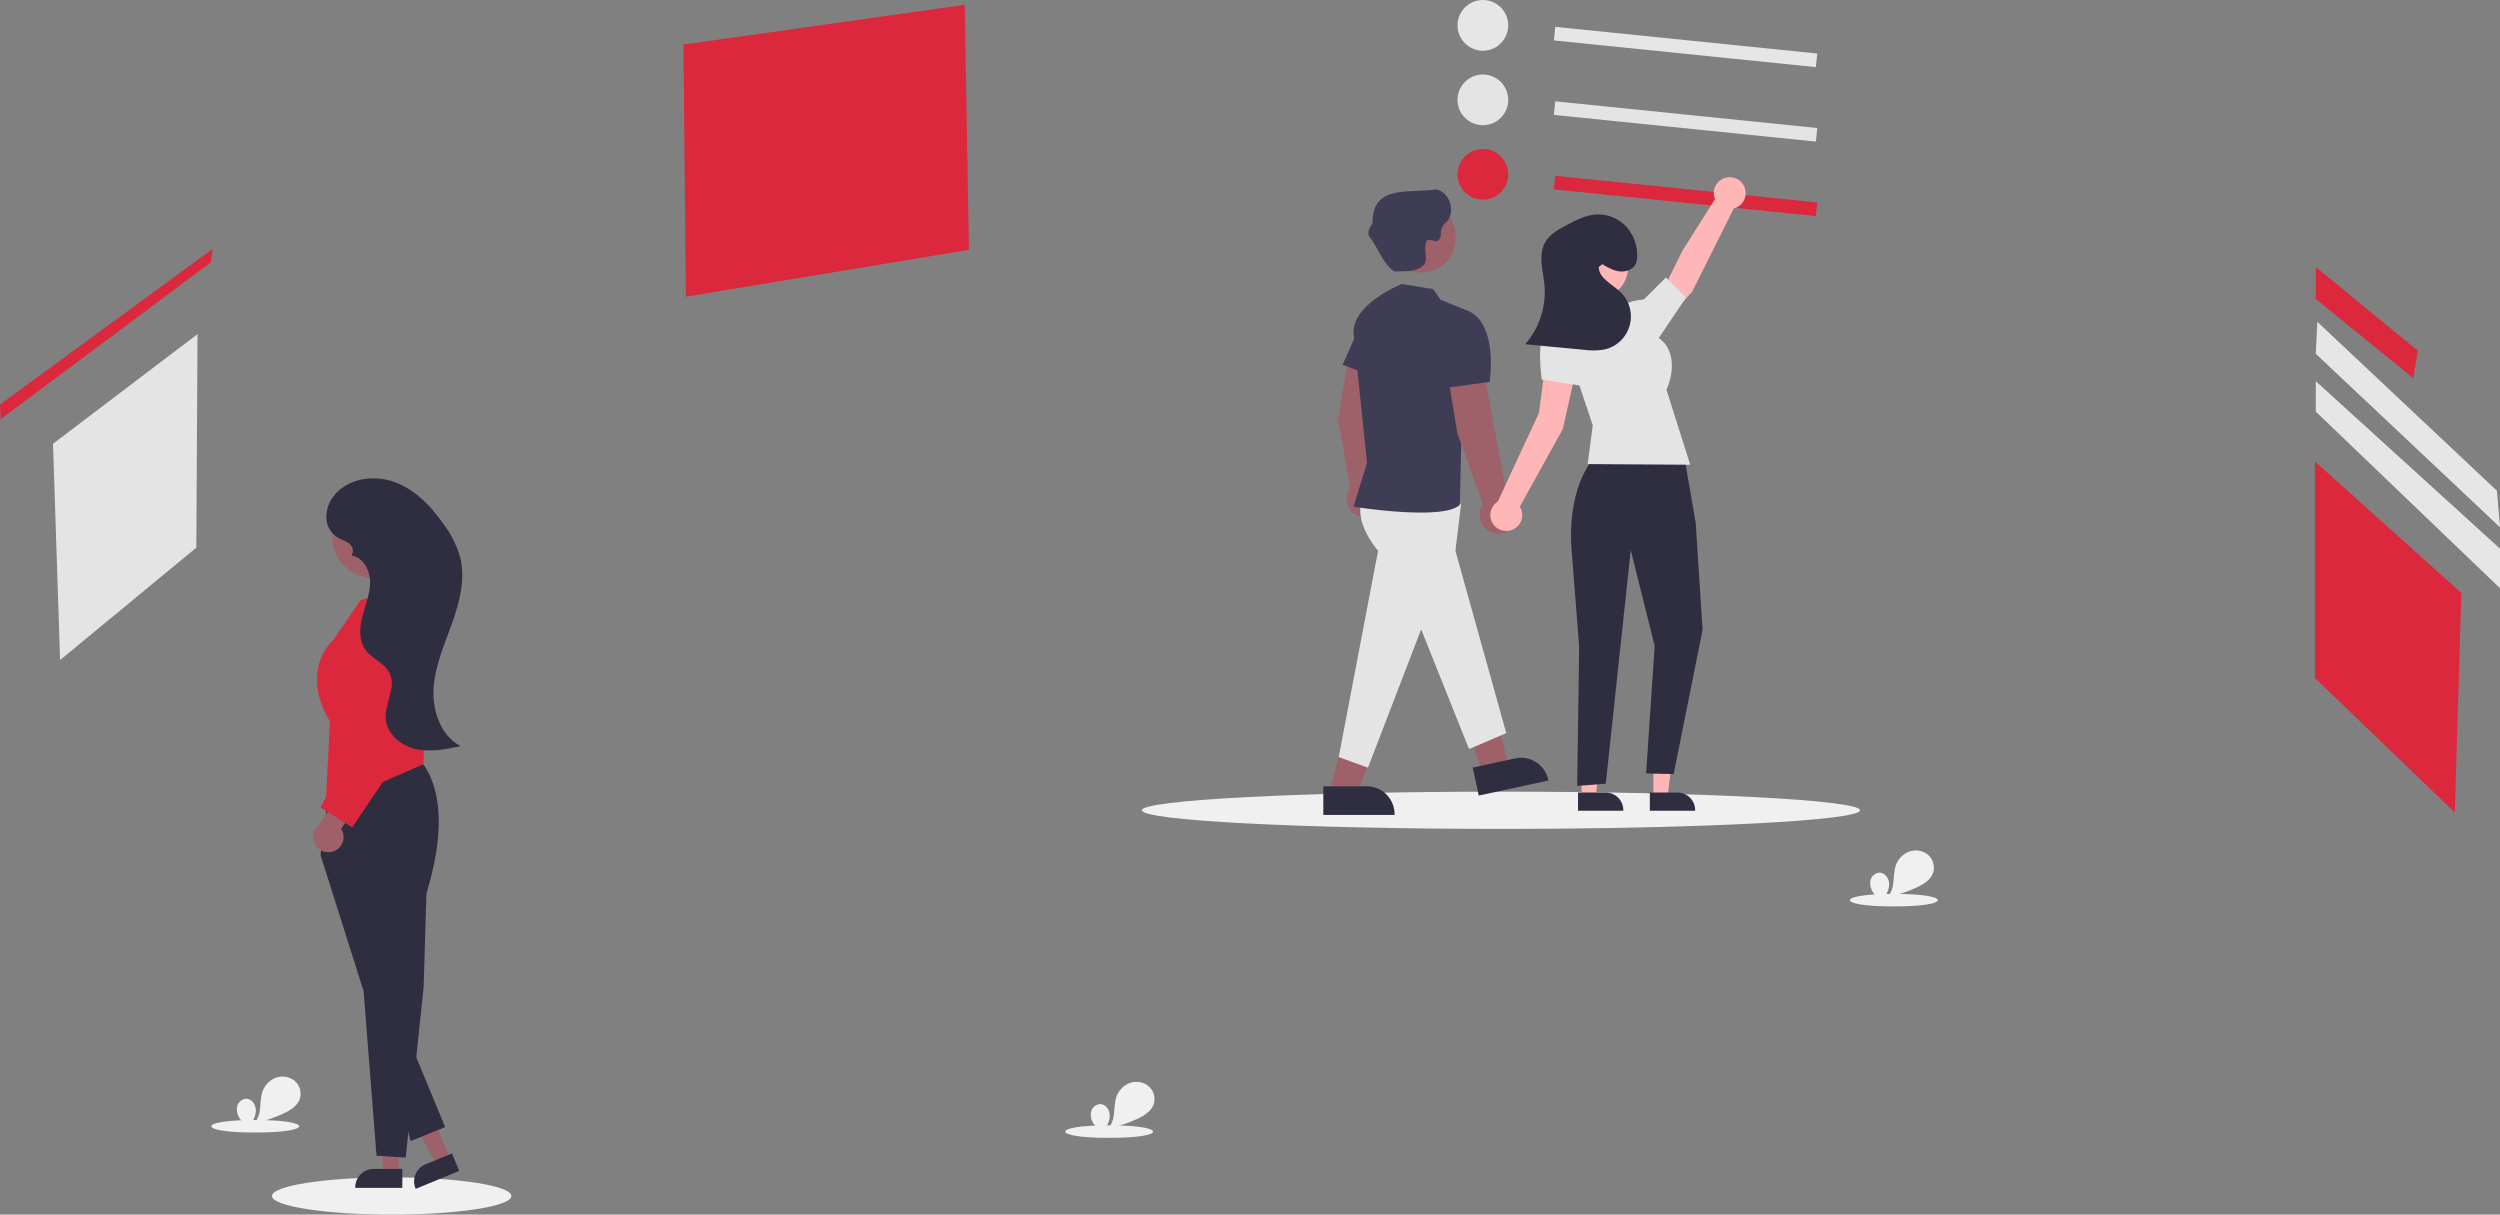 <svg width="671" height="326" viewBox="0 0 671 326" fill="none" xmlns="http://www.w3.org/2000/svg">
<rect x="0" y="0" width="671" height="326" fill="#808080" stroke="none"/>
<g clip-path="url(#clip0_1167_210609)">
<path d="M402.859 222.474C456.091 222.474 499.245 220.237 499.245 217.476C499.245 214.716 456.091 212.479 402.859 212.479C349.626 212.479 306.472 214.716 306.472 217.476C306.472 220.237 349.626 222.474 402.859 222.474Z" fill="#F0F0F0"/>
<path d="M105.132 326C122.876 326 137.261 323.762 137.261 321.002C137.261 318.242 122.876 316.004 105.132 316.004C87.388 316.004 73.003 318.242 73.003 321.002C73.003 323.762 87.388 326 105.132 326Z" fill="#F0F0F0"/>
<path d="M417.435 7.207L417.063 10.853L487.381 18.015L487.753 14.368L417.435 7.207Z" fill="#E6E6E6"/>
<path d="M398.003 13.613C401.762 13.613 404.81 10.566 404.81 6.807C404.81 3.048 401.762 0 398.003 0C394.244 0 391.197 3.048 391.197 6.807C391.197 10.566 394.244 13.613 398.003 13.613Z" fill="#E6E6E6"/>
<path d="M417.435 27.198L417.063 30.844L487.381 38.006L487.753 34.36L417.435 27.198Z" fill="#E4E4E4"/>
<path d="M398.003 33.604C401.762 33.604 404.81 30.557 404.81 26.798C404.81 23.039 401.762 19.992 398.003 19.992C394.244 19.992 391.197 23.039 391.197 26.798C391.197 30.557 394.244 33.604 398.003 33.604Z" fill="#E4E4E4"/>
<path d="M417.435 47.189L417.063 50.835L487.381 57.997L487.753 54.351L417.435 47.189Z" fill="#DB283D"/>
<path d="M398.003 53.596C401.762 53.596 404.81 50.548 404.81 46.789C404.81 43.03 401.762 39.983 398.003 39.983C394.244 39.983 391.197 43.03 391.197 46.789C391.197 50.548 394.244 53.596 398.003 53.596Z" fill="#DB283D"/>
<path d="M14.225 119.111L53.012 89.676L52.695 146.988L16.128 177.154L14.225 119.111Z" fill="#E4E4E4"/>
<path d="M183.436 11.956L258.93 1.292L260.064 67.046L184.1 79.625L183.436 11.956Z" fill="#DB283D"/>
<path d="M621.334 123.868V181.987L658.87 218.062L660.622 159.146L621.334 123.868Z" fill="#DB283D"/>
<path d="M621.558 71.666V80.241L647.71 101.489L648.939 94.135L621.558 71.666Z" fill="#DB283D"/>
<path d="M621.972 86.374L621.558 94.956L671 141.528L670.186 131.725L621.972 86.374Z" fill="#E6E6E6"/>
<path d="M621.558 102.31V110.478L671 157.878V147.255L621.558 102.31Z" fill="#E6E6E6"/>
<path d="M106.988 315.026H103.071L101.207 299.913H106.989L106.988 315.026Z" fill="#9E616A"/>
<path d="M107.987 318.824L95.354 318.823V318.663C95.354 317.359 95.872 316.109 96.794 315.186C97.716 314.264 98.967 313.746 100.271 313.746L107.988 313.746L107.987 318.824Z" fill="#2F2E41"/>
<path d="M120.882 311.141L117.26 312.635L109.772 299.378L115.117 297.171L120.882 311.141Z" fill="#9E616A"/>
<path d="M123.255 314.27L111.577 319.09L111.516 318.942C111.018 317.737 111.02 316.383 111.521 315.179C112.021 313.975 112.98 313.019 114.185 312.521L121.318 309.577L123.255 314.27Z" fill="#2F2E41"/>
<path d="M109.569 201.374C109.569 201.374 124.107 208.263 114.448 239.822L113.713 264.79L108.895 310.689L101.055 310.19L97.588 266.004L86.032 229.508L88.325 211.881L109.569 201.374Z" fill="#2F2E41"/>
<path d="M87.382 216.538L88.564 193.624C80.525 180.123 88.765 172.41 89.434 171.818L96.801 161.061L103.246 159.292C104.512 158.944 105.841 158.895 107.129 159.148C108.417 159.4 109.629 159.948 110.67 160.748C111.711 161.548 112.552 162.578 113.127 163.758C113.703 164.937 113.997 166.234 113.987 167.547L113.698 205.093L87.382 216.538Z" fill="#DB283D"/>
<path d="M102.087 272.677L110.188 306.278L119.472 302.505L106.891 272.092L102.087 272.677Z" fill="#2F2E41"/>
<path d="M89.734 228.424C90.283 228.191 90.774 227.841 91.173 227.398C91.572 226.955 91.869 226.43 92.043 225.86C92.217 225.29 92.264 224.689 92.181 224.099C92.097 223.509 91.885 222.944 91.56 222.445L99.774 210.812L92.931 210.42L85.652 221.381C84.849 221.983 84.295 222.858 84.095 223.841C83.894 224.825 84.062 225.847 84.565 226.715C85.068 227.583 85.872 228.237 86.825 228.552C87.778 228.867 88.813 228.821 89.734 228.424Z" fill="#9E616A"/>
<path d="M92.585 172.299L96.176 197.634L86.032 216.737L94.52 222.051L109.144 200.431L103.021 169.799L92.585 172.299Z" fill="#DB283D"/>
<path d="M100.033 155.084C106.019 155.084 110.871 150.232 110.871 144.246C110.871 138.261 106.019 133.408 100.033 133.408C94.047 133.408 89.195 138.261 89.195 144.246C89.195 150.232 94.047 155.084 100.033 155.084Z" fill="#9E616A"/>
<path d="M116.375 184.661C116.78 178.597 119.318 172.918 121.365 167.196C123.411 161.474 125 155.247 123.453 149.37C122.548 146.341 121.126 143.491 119.25 140.947C115.865 136.037 111.548 131.472 105.955 129.403C100.362 127.334 93.313 128.365 89.633 133.058C88.284 134.71 87.557 136.783 87.58 138.916C87.606 139.975 87.888 141.012 88.404 141.938C88.92 142.864 89.653 143.65 90.541 144.229C91.562 144.847 92.777 145.138 93.707 145.887C94.638 146.636 95.147 148.159 94.3 149.002L94.638 149.169C97.669 149.822 99.361 153.258 99.335 156.358C99.309 159.459 98.048 162.395 97.268 165.396C96.487 168.397 96.259 171.838 98.061 174.362C99.853 176.87 103.316 177.974 104.623 180.766C106.408 184.575 103.174 188.936 103.562 193.125C103.935 197.147 107.704 200.184 111.648 201.051C115.593 201.918 119.69 201.097 123.645 200.278C118.263 197.455 115.97 190.724 116.375 184.661Z" fill="#2F2E41"/>
<path d="M367.406 129.038L367.935 111.429L365.584 95.053L362.067 95.291L359.107 112.522L362.414 130.997C361.777 131.87 361.441 132.927 361.455 134.008C361.47 135.089 361.835 136.136 362.496 136.992C363.156 137.848 364.077 138.466 365.119 138.754C366.161 139.042 367.268 138.984 368.274 138.589C369.281 138.194 370.132 137.483 370.699 136.564C371.267 135.644 371.521 134.564 371.423 133.488C371.326 132.411 370.881 131.395 370.156 130.593C369.432 129.79 368.467 129.245 367.406 129.038Z" fill="#9E616A"/>
<path d="M366.961 170.354L357.102 212.091L364.53 212.619L378.767 172.224L366.961 170.354Z" fill="#9E616A"/>
<path d="M384.535 167.611L398.14 208.281L404.732 204.816L394.291 163.929L384.535 167.611Z" fill="#9E616A"/>
<path d="M366.448 132.582C366.448 132.582 361.724 137.806 369.876 147.833L359.307 203.197L367.16 206.053L381.44 168.926L394.291 201.055L404.287 196.771L390.633 147.833L392.149 135.37L388.374 131.881L366.448 132.582Z" fill="#E4E4E4"/>
<path d="M376.258 76.221C376.258 76.221 361.963 81.822 363.391 90.389L366.908 124.257L363.291 136.002C363.291 136.002 387.412 139.876 391.823 135.481L392.664 98.243L394.244 83.524L386.604 80.434L384.697 77.606L376.258 76.221Z" fill="#3F3D56"/>
<path d="M365.585 86.142L360.371 97.88L368.122 100.882L365.585 86.142Z" fill="#3F3D56"/>
<path d="M404.663 133.913L398.376 100.353L388.375 99.518L391.193 116.365L398.004 135.427C397.441 136.257 397.141 137.238 397.143 138.241C397.145 139.244 397.449 140.224 398.015 141.052C398.581 141.88 399.383 142.519 400.317 142.886C401.251 143.252 402.273 143.329 403.251 143.107C404.23 142.884 405.118 142.373 405.802 141.639C406.486 140.905 406.933 139.982 407.085 138.99C407.237 137.998 407.088 136.984 406.656 136.079C406.224 135.173 405.529 134.418 404.663 133.913Z" fill="#9E616A"/>
<path d="M382.87 87.626L388.638 104.002L399.804 102.527C399.804 102.527 402.25 87.369 394.244 83.524L382.87 87.626Z" fill="#3F3D56"/>
<path d="M390.703 63.729C390.412 77.748 368.819 75.354 371.68 61.581C373.883 50.621 390.998 52.569 390.703 63.729Z" fill="#9E616A"/>
<path d="M385.441 50.835C378.671 51.989 368.186 49.275 368.392 59.874C367.698 60.912 366.935 62.049 367.428 63.351C369.816 66.263 371.064 70.773 374.181 72.819C376.959 72.798 380.586 73.186 382.45 70.762C383.241 68.775 381.841 66.351 383.035 64.486C384.601 63.986 386.129 65.991 386.74 63.136C386.655 62.443 386.757 61.74 387.038 61.101C387.318 60.461 387.765 59.909 388.333 59.503C390.784 56.695 389.114 51.522 385.441 50.835Z" fill="#3F3D56"/>
<path d="M355.179 211.051L366.853 211.051C368.826 211.051 370.719 211.835 372.114 213.23C373.509 214.625 374.293 216.517 374.293 218.49V218.732L355.179 218.733L355.179 211.051Z" fill="#2F2E41"/>
<path d="M395.28 206.012L406.692 203.551C408.621 203.135 410.636 203.503 412.294 204.572C413.952 205.642 415.117 207.327 415.533 209.255L415.584 209.492L396.9 213.521L395.28 206.012Z" fill="#2F2E41"/>
<path d="M443.78 213.947H447.551L449.346 199.399H443.779L443.78 213.947Z" fill="#FFB6B6"/>
<path d="M442.817 212.715L450.245 212.715C451.5 212.715 452.705 213.214 453.592 214.101C454.48 214.989 454.979 216.193 454.979 217.448V217.602L442.818 217.603L442.817 212.715Z" fill="#2F2E41"/>
<path d="M424.502 213.947H428.274L430.068 199.399H424.501L424.502 213.947Z" fill="#FFB6B6"/>
<path d="M423.54 212.715L430.968 212.715C432.223 212.715 433.427 213.214 434.315 214.101C435.203 214.989 435.701 216.193 435.701 217.448V217.602L423.54 217.603L423.54 212.715Z" fill="#2F2E41"/>
<path d="M468.544 51.835C468.544 51.202 468.404 50.577 468.134 50.004C467.864 49.432 467.47 48.926 466.981 48.524C466.492 48.122 465.92 47.834 465.306 47.679C464.693 47.524 464.052 47.508 463.431 47.63C462.81 47.753 462.224 48.012 461.715 48.388C461.206 48.764 460.786 49.248 460.487 49.806C460.187 50.364 460.015 50.981 459.982 51.613C459.95 52.245 460.058 52.877 460.298 53.462L451.631 67.175L446.235 78.049L450.688 82.001L454.115 78.394L465.321 55.981C466.243 55.746 467.059 55.211 467.643 54.46C468.227 53.709 468.544 52.786 468.544 51.835Z" fill="#FFB6B6"/>
<path d="M423.564 96.815L415.068 95.499L413.044 110.869L402.017 134.597C401.298 135.045 400.728 135.697 400.379 136.469C400.03 137.241 399.918 138.1 400.056 138.936C400.195 139.772 400.578 140.548 401.158 141.166C401.738 141.784 402.488 142.217 403.313 142.409C404.139 142.601 405.003 142.544 405.796 142.245C406.589 141.946 407.275 141.419 407.769 140.73C408.262 140.041 408.541 139.221 408.568 138.374C408.596 137.527 408.372 136.691 407.924 135.971L419.453 115.153L423.564 96.815Z" fill="#FFB6B6"/>
<path d="M428.272 122.42C428.272 122.42 420.801 129.328 421.75 146.7L423.843 173.535L423.316 210.944L430.989 210.341L437.693 147.65L444.119 173.353L441.812 207.592L449.204 207.763L456.971 169.069L455.13 140.386L452.037 122.42H428.272Z" fill="#2F2E41"/>
<path d="M436.265 81.964L418.416 86.962L427.492 114.155L426.135 124.557L453.657 124.735L447.283 104.629C447.283 104.629 450.86 97.273 446.775 92.118L436.265 81.964Z" fill="#E4E4E4"/>
<path d="M434.123 86.248L436.265 81.964C436.265 81.964 436.196 80.888 441.228 80.355L447.133 74.486L452.538 79.873L443.405 93.388L434.123 86.248Z" fill="#E4E4E4"/>
<path d="M425.555 90.532C425.555 90.532 419.13 83.392 415.56 86.962C411.99 90.532 413.82 101.883 413.82 101.883L424.939 103.609L425.555 90.532Z" fill="#E4E4E4"/>
<path d="M428.815 63.087C439.758 63.136 439.757 79.775 428.815 79.823C417.872 79.774 417.873 63.135 428.815 63.087Z" fill="#FFB6B6"/>
<path d="M430.033 70.902C431.513 71.773 433.05 72.664 434.756 72.851C436.462 73.037 438.394 72.319 439.079 70.745C439.293 70.2 439.407 69.62 439.414 69.034C439.565 66.044 438.53 63.116 436.535 60.884C435.534 59.79 434.309 58.925 432.943 58.347C431.577 57.769 430.103 57.493 428.62 57.537C425.793 57.66 423.18 58.999 420.671 60.308C418.363 61.512 415.927 62.839 414.673 65.12C412.815 68.5 414.17 72.638 414.53 76.478C414.784 79.341 414.457 82.225 413.571 84.96C412.685 87.694 411.257 90.222 409.372 92.392L424.942 93.867C426.828 94.145 428.746 94.126 430.627 93.809C432.229 93.451 433.705 92.666 434.896 91.537C436.088 90.407 436.952 88.976 437.395 87.395C437.838 85.814 437.845 84.142 437.414 82.558C436.983 80.973 436.131 79.535 434.948 78.396C432.738 76.269 429.184 74.762 429.096 71.696" fill="#2F2E41"/>
<path d="M0 108.577L57.033 66.826L56.582 70.398L0.178 112.522L0 108.577Z" fill="#DB283D"/>
<path d="M297.691 302.052C313.417 301.987 313.418 305.458 297.691 305.393C281.965 305.458 281.965 301.987 297.691 302.052Z" fill="#F0F0F0"/>
<path d="M68.506 300.623C84.232 300.559 84.232 304.03 68.505 303.965C52.779 304.03 52.779 300.558 68.506 300.623Z" fill="#F0F0F0"/>
<path d="M508.313 239.936C524.039 239.871 524.04 243.342 508.313 243.277C492.587 243.342 492.587 239.871 508.313 239.936Z" fill="#F0F0F0"/>
<path d="M507.057 237.399C507.089 235.875 505.996 234.22 504.472 234.209C503.864 234.251 503.289 234.497 502.839 234.908C502.389 235.318 502.092 235.869 501.995 236.47C501.918 237.074 501.967 237.687 502.138 238.272C502.31 238.856 502.6 239.398 502.992 239.864C503.779 240.79 504.693 241.602 505.705 242.277L505.974 241.295C505.786 241.413 505.586 241.512 505.378 241.588C506.197 240.303 507.025 238.923 507.057 237.399Z" fill="#F0F0F0"/>
<path d="M505.974 241.295C506.208 241.144 506.423 240.966 506.614 240.765C506.438 240.8 506.264 240.847 506.087 240.88L505.974 241.295Z" fill="#F0F0F0"/>
<path d="M517.417 229.366C516.713 228.813 515.879 228.451 514.994 228.313C514.109 228.175 513.204 228.267 512.365 228.58C511.533 228.908 510.783 229.416 510.168 230.066C509.554 230.717 509.09 231.494 508.809 232.344C508.258 233.983 508.371 235.763 508.104 237.471C507.95 238.694 507.431 239.842 506.614 240.765C509.349 240.219 512.008 239.342 514.532 238.155C516.356 237.292 518.245 236.104 518.878 234.188C519.133 233.329 519.13 232.415 518.871 231.558C518.611 230.701 518.106 229.939 517.417 229.366Z" fill="#F0F0F0"/>
<path d="M297.863 299.515C297.895 297.991 296.802 296.335 295.277 296.325C294.67 296.367 294.094 296.613 293.645 297.024C293.195 297.434 292.897 297.985 292.801 298.586C292.724 299.19 292.772 299.803 292.944 300.387C293.115 300.971 293.406 301.513 293.797 301.98C294.585 302.906 295.498 303.718 296.51 304.392L296.78 303.411C296.592 303.529 296.392 303.627 296.183 303.703C297.003 302.418 297.831 301.039 297.863 299.515Z" fill="#F0F0F0"/>
<path d="M296.78 303.411C297.014 303.26 297.229 303.082 297.42 302.88C297.244 302.916 297.07 302.963 296.894 302.996L296.78 303.411Z" fill="#F0F0F0"/>
<path d="M308.223 291.481C307.519 290.928 306.684 290.566 305.8 290.428C304.915 290.291 304.01 290.383 303.171 290.696C302.338 291.024 301.588 291.531 300.974 292.181C300.359 292.832 299.895 293.61 299.615 294.459C299.064 296.098 299.177 297.878 298.909 299.586C298.756 300.809 298.237 301.957 297.42 302.88C300.155 302.334 302.814 301.458 305.337 300.27C307.162 299.407 309.05 298.22 309.683 296.303C309.938 295.445 309.936 294.53 309.676 293.673C309.417 292.816 308.912 292.054 308.223 291.481Z" fill="#F0F0F0"/>
<path d="M68.678 298.087C68.71 296.563 67.617 294.907 66.092 294.897C65.485 294.939 64.909 295.185 64.46 295.595C64.01 296.006 63.712 296.557 63.616 297.158C63.538 297.762 63.587 298.375 63.759 298.959C63.93 299.543 64.221 300.085 64.612 300.551C65.4 301.478 66.313 302.29 67.325 302.964L67.594 301.983C67.407 302.101 67.207 302.199 66.998 302.275C67.818 300.99 68.646 299.611 68.678 298.087Z" fill="#F0F0F0"/>
<path d="M67.594 301.983C67.828 301.832 68.043 301.654 68.235 301.452C68.059 301.488 67.885 301.535 67.708 301.567L67.594 301.983Z" fill="#F0F0F0"/>
<path d="M79.038 290.054C78.334 289.501 77.499 289.138 76.615 289.001C75.73 288.863 74.825 288.955 73.986 289.268C73.153 289.596 72.403 290.103 71.789 290.754C71.174 291.404 70.71 292.182 70.43 293.032C69.879 294.67 69.992 296.45 69.724 298.158C69.571 299.381 69.052 300.529 68.235 301.452C70.97 300.906 73.629 300.03 76.152 298.842C77.977 297.98 79.865 296.792 80.498 294.875C80.753 294.017 80.751 293.102 80.491 292.245C80.232 291.388 79.726 290.626 79.038 290.054Z" fill="#F0F0F0"/>
</g>
<defs>
<clipPath id="clip0_1167_210609">
<rect width="671" height="326" fill="white"/>
</clipPath>
</defs>
</svg>
